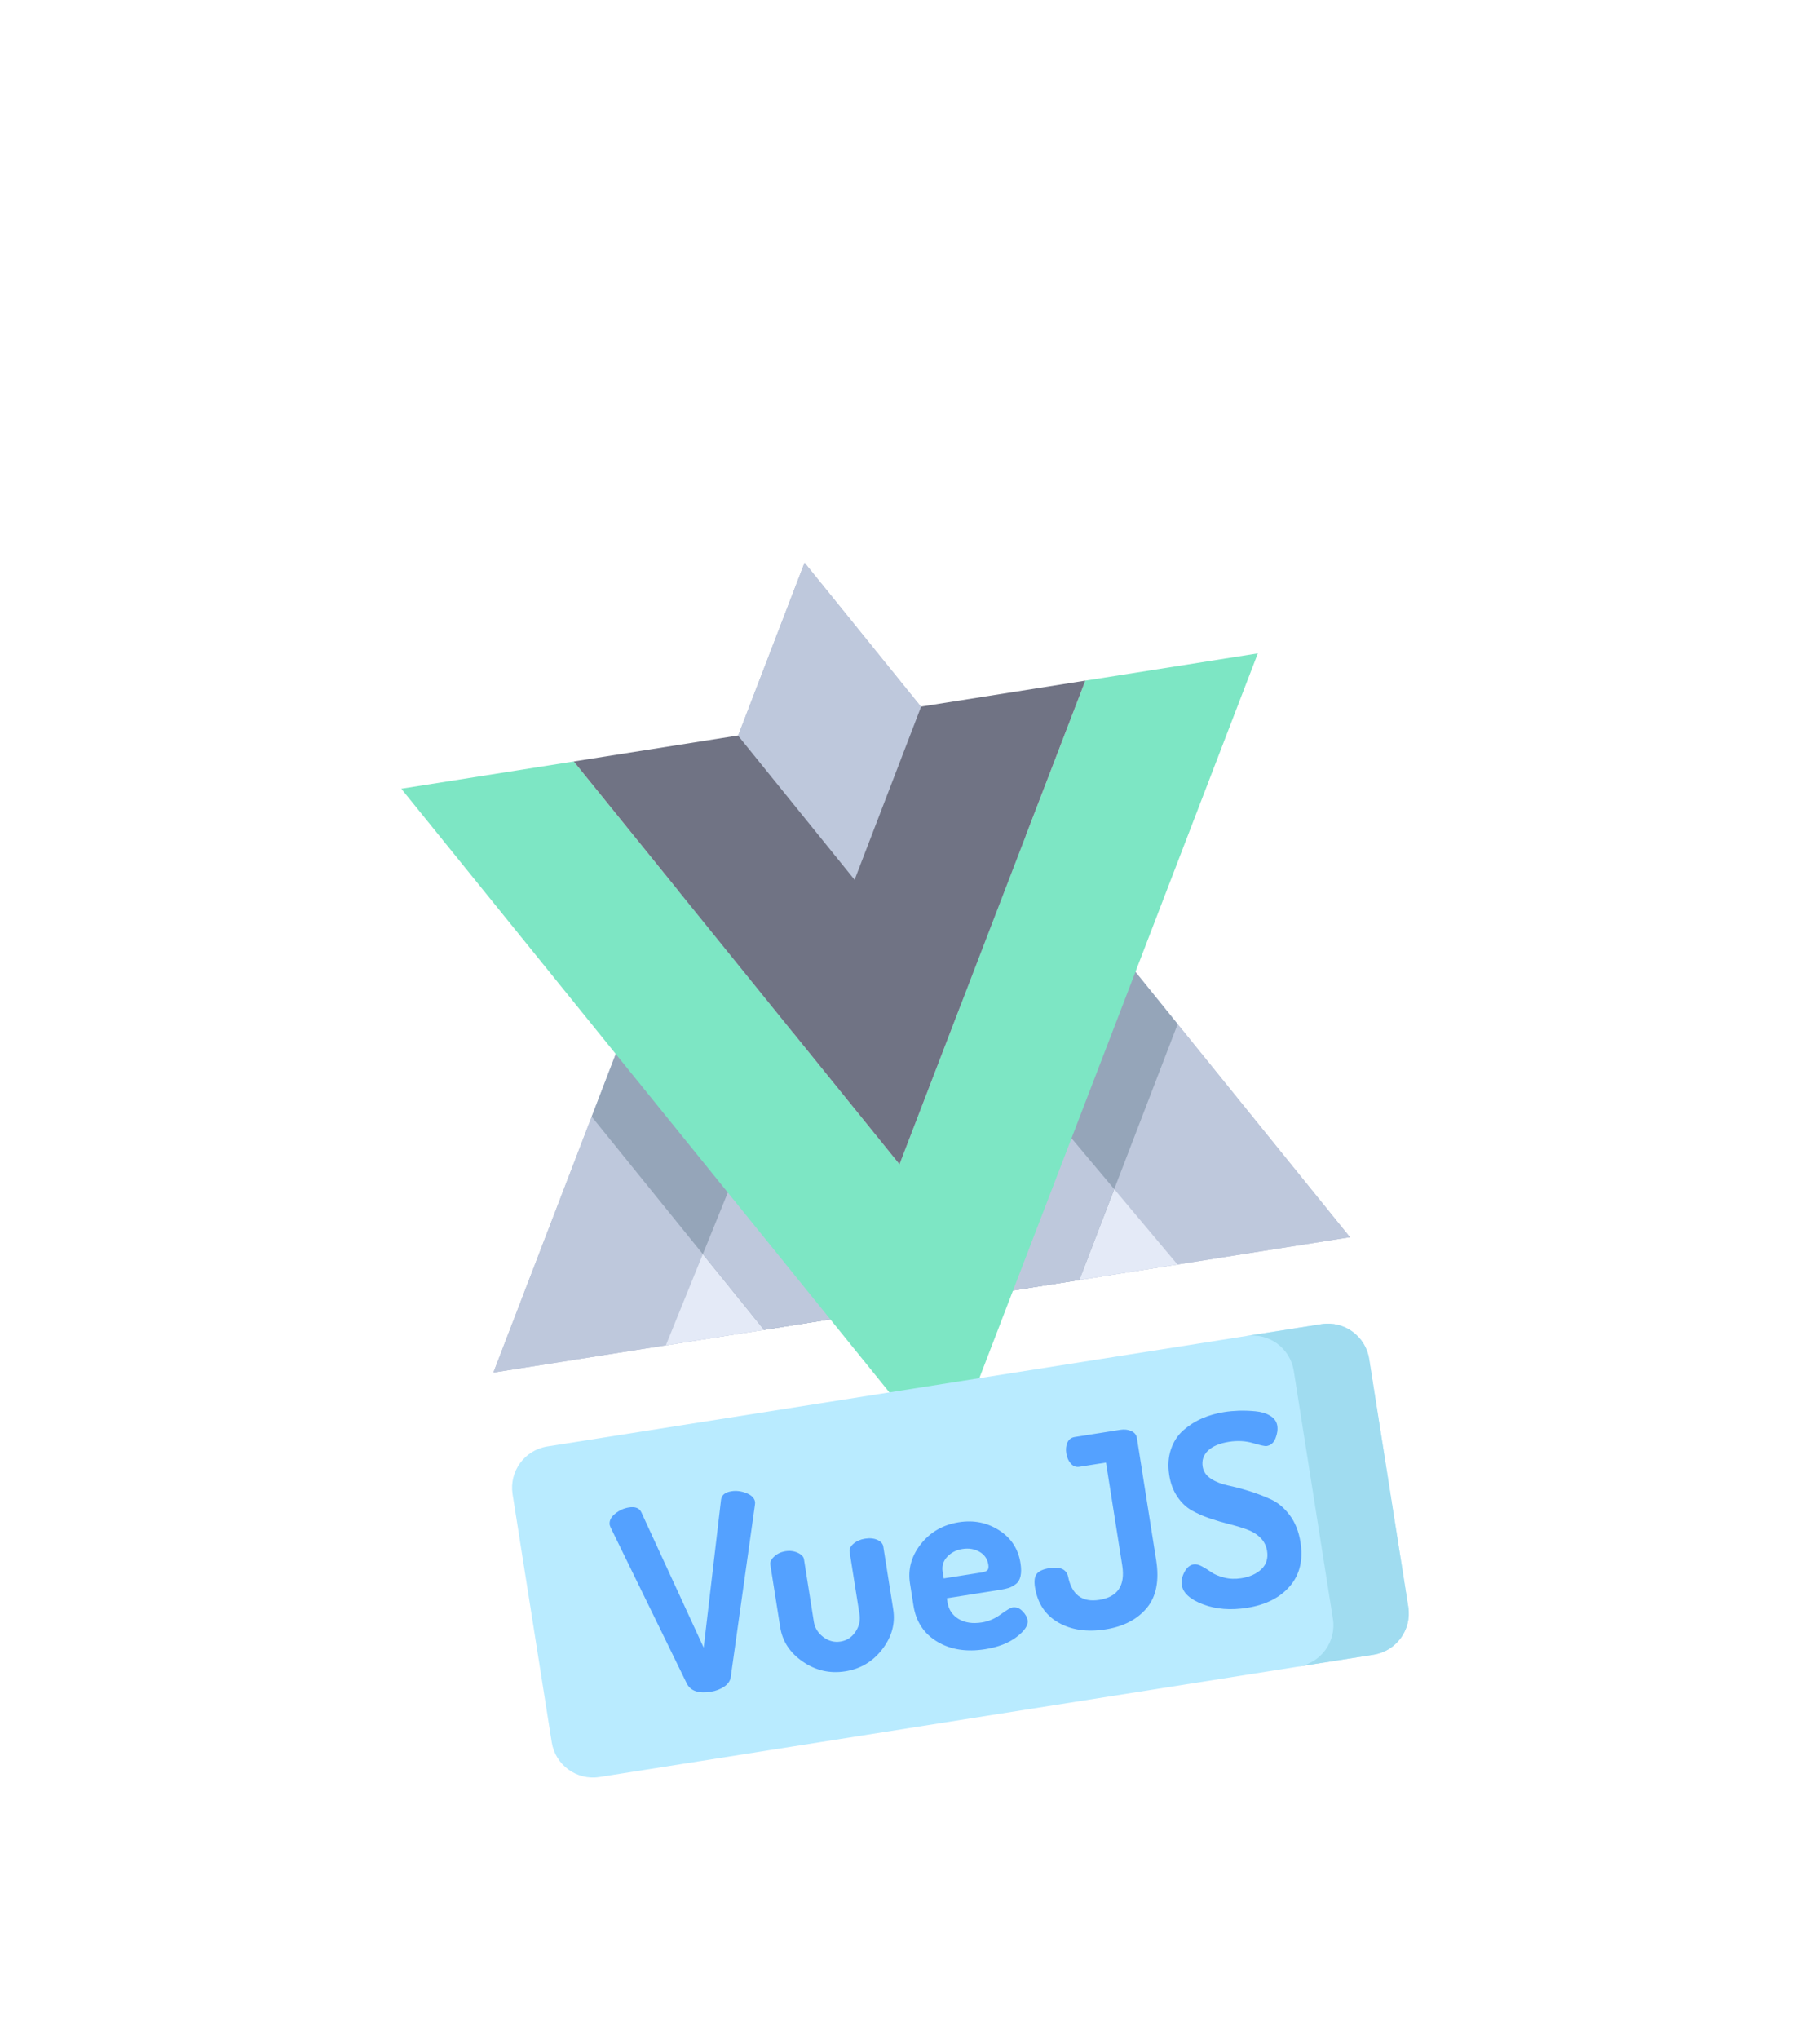 <svg width="117" height="131" viewBox="0 0 117 131" fill="none" xmlns="http://www.w3.org/2000/svg">
<g filter="url(#filter0_dd_1954_38)">
<path d="M65.137 63.39L86.782 59.972L51.721 16.64L31.718 68.667L53.362 65.249" fill="#AFB9D2"/>
<path d="M65.137 63.389L75.694 61.722L54.938 37.007L42.805 66.916L53.362 65.249" fill="#E4EAF7"/>
<path d="M86.782 59.972L31.718 68.667L38.037 52.227L43.313 38.508L51.721 16.641L66.46 34.857L75.705 46.282L86.782 59.972Z" fill="#BEC8DC"/>
<path d="M75.694 61.723L42.805 66.916L45.183 61.057L50.651 47.577L54.938 37.007L62.274 45.743L71.629 56.883L75.694 61.723Z" fill="#E4EAF7"/>
<path d="M75.706 46.282L69.386 62.719L49.117 65.92L38.038 52.228L43.314 38.508L58.052 56.724L66.461 34.857L75.706 46.282Z" fill="#95A5B9"/>
<path d="M71.629 56.883L69.386 62.719L49.117 65.92L45.183 61.057L50.651 47.577L58.052 56.724L62.274 45.744L71.629 56.883Z" fill="#BEC8DC"/>
<path d="M80.86 22.463L60.857 74.49L25.796 31.158L36.884 29.407L57.825 55.289L69.773 24.214L80.86 22.463Z" fill="#7DE6C4"/>
<path d="M69.773 24.214L57.825 55.289L36.884 29.407L47.441 27.74L54.938 37.008L59.216 25.881L69.773 24.214Z" fill="#707384"/>
<path d="M88.299 86.793L38.54 94.65C37.075 94.882 35.699 93.881 35.468 92.416L32.952 76.485C32.721 75.019 33.721 73.644 35.187 73.413L84.945 65.556C86.411 65.325 87.786 66.325 88.017 67.79L90.533 83.722C90.764 85.187 89.764 86.562 88.299 86.793Z" fill="#B9EBFF"/>
<path d="M84.945 65.556L80.098 66.321C81.564 66.09 82.939 67.09 83.171 68.555L85.686 84.487C85.918 85.952 84.917 87.327 83.452 87.559L88.299 86.793C89.765 86.562 90.764 85.187 90.533 83.722L88.017 67.79C87.786 66.325 86.41 65.324 84.945 65.556Z" fill="#A0DCF0"/>
<path d="M39.195 78.456C39.154 78.2 39.268 77.961 39.537 77.741C39.806 77.52 40.103 77.384 40.428 77.333C40.841 77.267 41.111 77.374 41.234 77.653L45.237 86.34L46.352 76.844C46.385 76.542 46.608 76.357 47.022 76.292C47.335 76.242 47.657 76.283 47.987 76.414C48.317 76.546 48.502 76.734 48.541 76.98C48.545 77.003 48.542 77.061 48.533 77.154L46.978 88.215C46.949 88.46 46.809 88.669 46.561 88.84C46.313 89.01 46.021 89.122 45.686 89.175C44.914 89.297 44.405 89.125 44.159 88.66L39.255 78.619C39.218 78.533 39.199 78.479 39.195 78.456L39.195 78.456ZM50.156 85.031L49.52 81.004C49.493 80.836 49.578 80.663 49.773 80.483C49.968 80.303 50.211 80.19 50.502 80.144C50.782 80.1 51.042 80.133 51.283 80.244C51.524 80.355 51.658 80.493 51.684 80.66L52.318 84.676C52.38 85.067 52.58 85.392 52.92 85.653C53.259 85.913 53.63 86.012 54.033 85.948C54.435 85.885 54.755 85.677 54.992 85.326C55.229 84.974 55.316 84.603 55.255 84.212L54.618 80.18C54.59 80.002 54.674 79.828 54.871 79.66C55.068 79.492 55.312 79.385 55.603 79.339C55.916 79.289 56.185 79.316 56.407 79.418C56.629 79.52 56.755 79.661 56.783 79.84L57.421 83.883C57.564 84.789 57.331 85.64 56.724 86.435C56.115 87.231 55.319 87.706 54.334 87.861C53.35 88.016 52.444 87.81 51.614 87.242C50.785 86.674 50.299 85.937 50.156 85.031ZM58.724 83.644L58.499 82.217C58.355 81.3 58.588 80.455 59.2 79.682C59.812 78.909 60.626 78.442 61.644 78.282C62.595 78.132 63.456 78.304 64.228 78.798C65 79.292 65.458 79.994 65.602 80.904C65.654 81.237 65.655 81.517 65.605 81.747C65.556 81.976 65.451 82.148 65.291 82.264C65.132 82.38 64.981 82.461 64.839 82.506C64.698 82.552 64.509 82.592 64.274 82.629L60.868 83.167L60.908 83.419C60.984 83.9 61.224 84.26 61.629 84.5C62.034 84.74 62.533 84.813 63.126 84.719C63.551 84.652 63.953 84.48 64.333 84.202C64.714 83.924 64.965 83.776 65.088 83.756C65.323 83.719 65.536 83.797 65.727 83.99C65.918 84.183 66.03 84.381 66.062 84.582C66.111 84.895 65.878 85.251 65.362 85.647C64.845 86.044 64.167 86.308 63.328 86.441C62.131 86.63 61.105 86.468 60.25 85.956C59.396 85.443 58.887 84.672 58.724 83.644ZM60.667 81.892L63.116 81.505C63.295 81.477 63.416 81.428 63.48 81.36C63.544 81.291 63.562 81.173 63.536 81.006C63.478 80.64 63.289 80.365 62.967 80.18C62.645 79.995 62.278 79.936 61.864 80.001C61.473 80.063 61.149 80.229 60.894 80.499C60.638 80.77 60.54 81.088 60.597 81.454L60.667 81.892ZM66.535 82.462C66.471 82.059 66.511 81.769 66.655 81.592C66.799 81.414 67.067 81.294 67.459 81.233C68.141 81.125 68.541 81.297 68.658 81.748C68.892 82.938 69.562 83.445 70.67 83.27C71.856 83.083 72.347 82.346 72.144 81.06L71.1 74.45L69.388 74.72C69.176 74.754 68.993 74.685 68.84 74.515C68.687 74.344 68.589 74.125 68.547 73.856C68.506 73.599 68.53 73.369 68.618 73.166C68.707 72.963 68.863 72.844 69.087 72.808L72.023 72.344C72.28 72.304 72.513 72.33 72.723 72.423C72.933 72.516 73.054 72.669 73.088 72.881L74.325 80.716C74.533 82.035 74.331 83.062 73.719 83.795C73.106 84.527 72.225 84.985 71.072 85.167C69.886 85.354 68.874 85.207 68.036 84.726C67.198 84.246 66.698 83.49 66.535 82.462ZM75.97 82.313C75.93 82.056 75.986 81.78 76.14 81.486C76.294 81.193 76.495 81.026 76.741 80.988C76.886 80.965 77.062 81.008 77.269 81.118C77.48 81.232 77.683 81.358 77.879 81.496C78.079 81.637 78.352 81.752 78.699 81.839C79.045 81.928 79.414 81.941 79.805 81.879C80.342 81.794 80.77 81.601 81.09 81.299C81.409 80.996 81.53 80.604 81.454 80.123C81.401 79.788 81.256 79.504 81.019 79.272C80.782 79.04 80.49 78.863 80.144 78.74C79.773 78.609 79.397 78.496 79.015 78.402C78.599 78.297 78.187 78.175 77.78 78.038C77.362 77.897 76.974 77.727 76.615 77.525C76.257 77.324 75.947 77.029 75.685 76.64C75.423 76.252 75.249 75.789 75.165 75.252C75.07 74.651 75.106 74.101 75.274 73.603C75.442 73.106 75.707 72.697 76.069 72.378C76.428 72.062 76.834 71.803 77.273 71.612C77.713 71.421 78.189 71.284 78.704 71.203C78.995 71.157 79.306 71.129 79.637 71.117C79.968 71.107 80.322 71.119 80.7 71.153C81.078 71.188 81.397 71.284 81.657 71.443C81.918 71.603 82.069 71.814 82.11 72.078C82.15 72.327 82.112 72.597 81.997 72.888C81.883 73.178 81.691 73.345 81.423 73.387C81.322 73.403 81.031 73.341 80.55 73.198C80.069 73.057 79.555 73.029 79.006 73.115C78.403 73.211 77.953 73.399 77.659 73.681C77.366 73.962 77.251 74.304 77.314 74.707C77.365 75.031 77.544 75.293 77.851 75.49C78.157 75.689 78.521 75.832 78.942 75.92C79.363 76.008 79.823 76.131 80.324 76.286C80.824 76.442 81.294 76.623 81.734 76.829C82.173 77.035 82.568 77.371 82.917 77.837C83.265 78.303 83.493 78.878 83.601 79.56C83.782 80.708 83.556 81.651 82.922 82.389C82.287 83.128 81.371 83.592 80.174 83.781C79.112 83.949 78.166 83.874 77.337 83.558C76.506 83.243 76.051 82.827 75.97 82.313Z" fill="#54A1FF"/>
</g>
<defs>
<filter id="filter0_dd_1954_38" x="0.186" y="0.787" width="115.99" height="129.262" filterUnits="userSpaceOnUse" color-interpolation-filters="sRGB">
<feFlood flood-opacity="0" result="BackgroundImageFix"/>
<feColorMatrix in="SourceAlpha" type="matrix" values="0 0 0 0 0 0 0 0 0 0 0 0 0 0 0 0 0 0 127 0" result="hardAlpha"/>
<feMorphology radius="3.659" operator="erode" in="SourceAlpha" result="effect1_dropShadow_1954_38"/>
<feOffset dy="9.756"/>
<feGaussianBlur stdDeviation="14.634"/>
<feColorMatrix type="matrix" values="0 0 0 0 0.063 0 0 0 0 0.094 0 0 0 0 0.157 0 0 0 0.1 0"/>
<feBlend mode="normal" in2="BackgroundImageFix" result="effect1_dropShadow_1954_38"/>
<feColorMatrix in="SourceAlpha" type="matrix" values="0 0 0 0 0 0 0 0 0 0 0 0 0 0 0 0 0 0 127 0" result="hardAlpha"/>
<feMorphology radius="3.659" operator="erode" in="SourceAlpha" result="effect2_dropShadow_1954_38"/>
<feOffset dy="9.756"/>
<feGaussianBlur stdDeviation="14.634"/>
<feColorMatrix type="matrix" values="0 0 0 0 0.063 0 0 0 0 0.094 0 0 0 0 0.157 0 0 0 0.05 0"/>
<feBlend mode="normal" in2="effect1_dropShadow_1954_38" result="effect2_dropShadow_1954_38"/>
<feBlend mode="normal" in="SourceGraphic" in2="effect2_dropShadow_1954_38" result="shape"/>
</filter>
</defs>
</svg>
